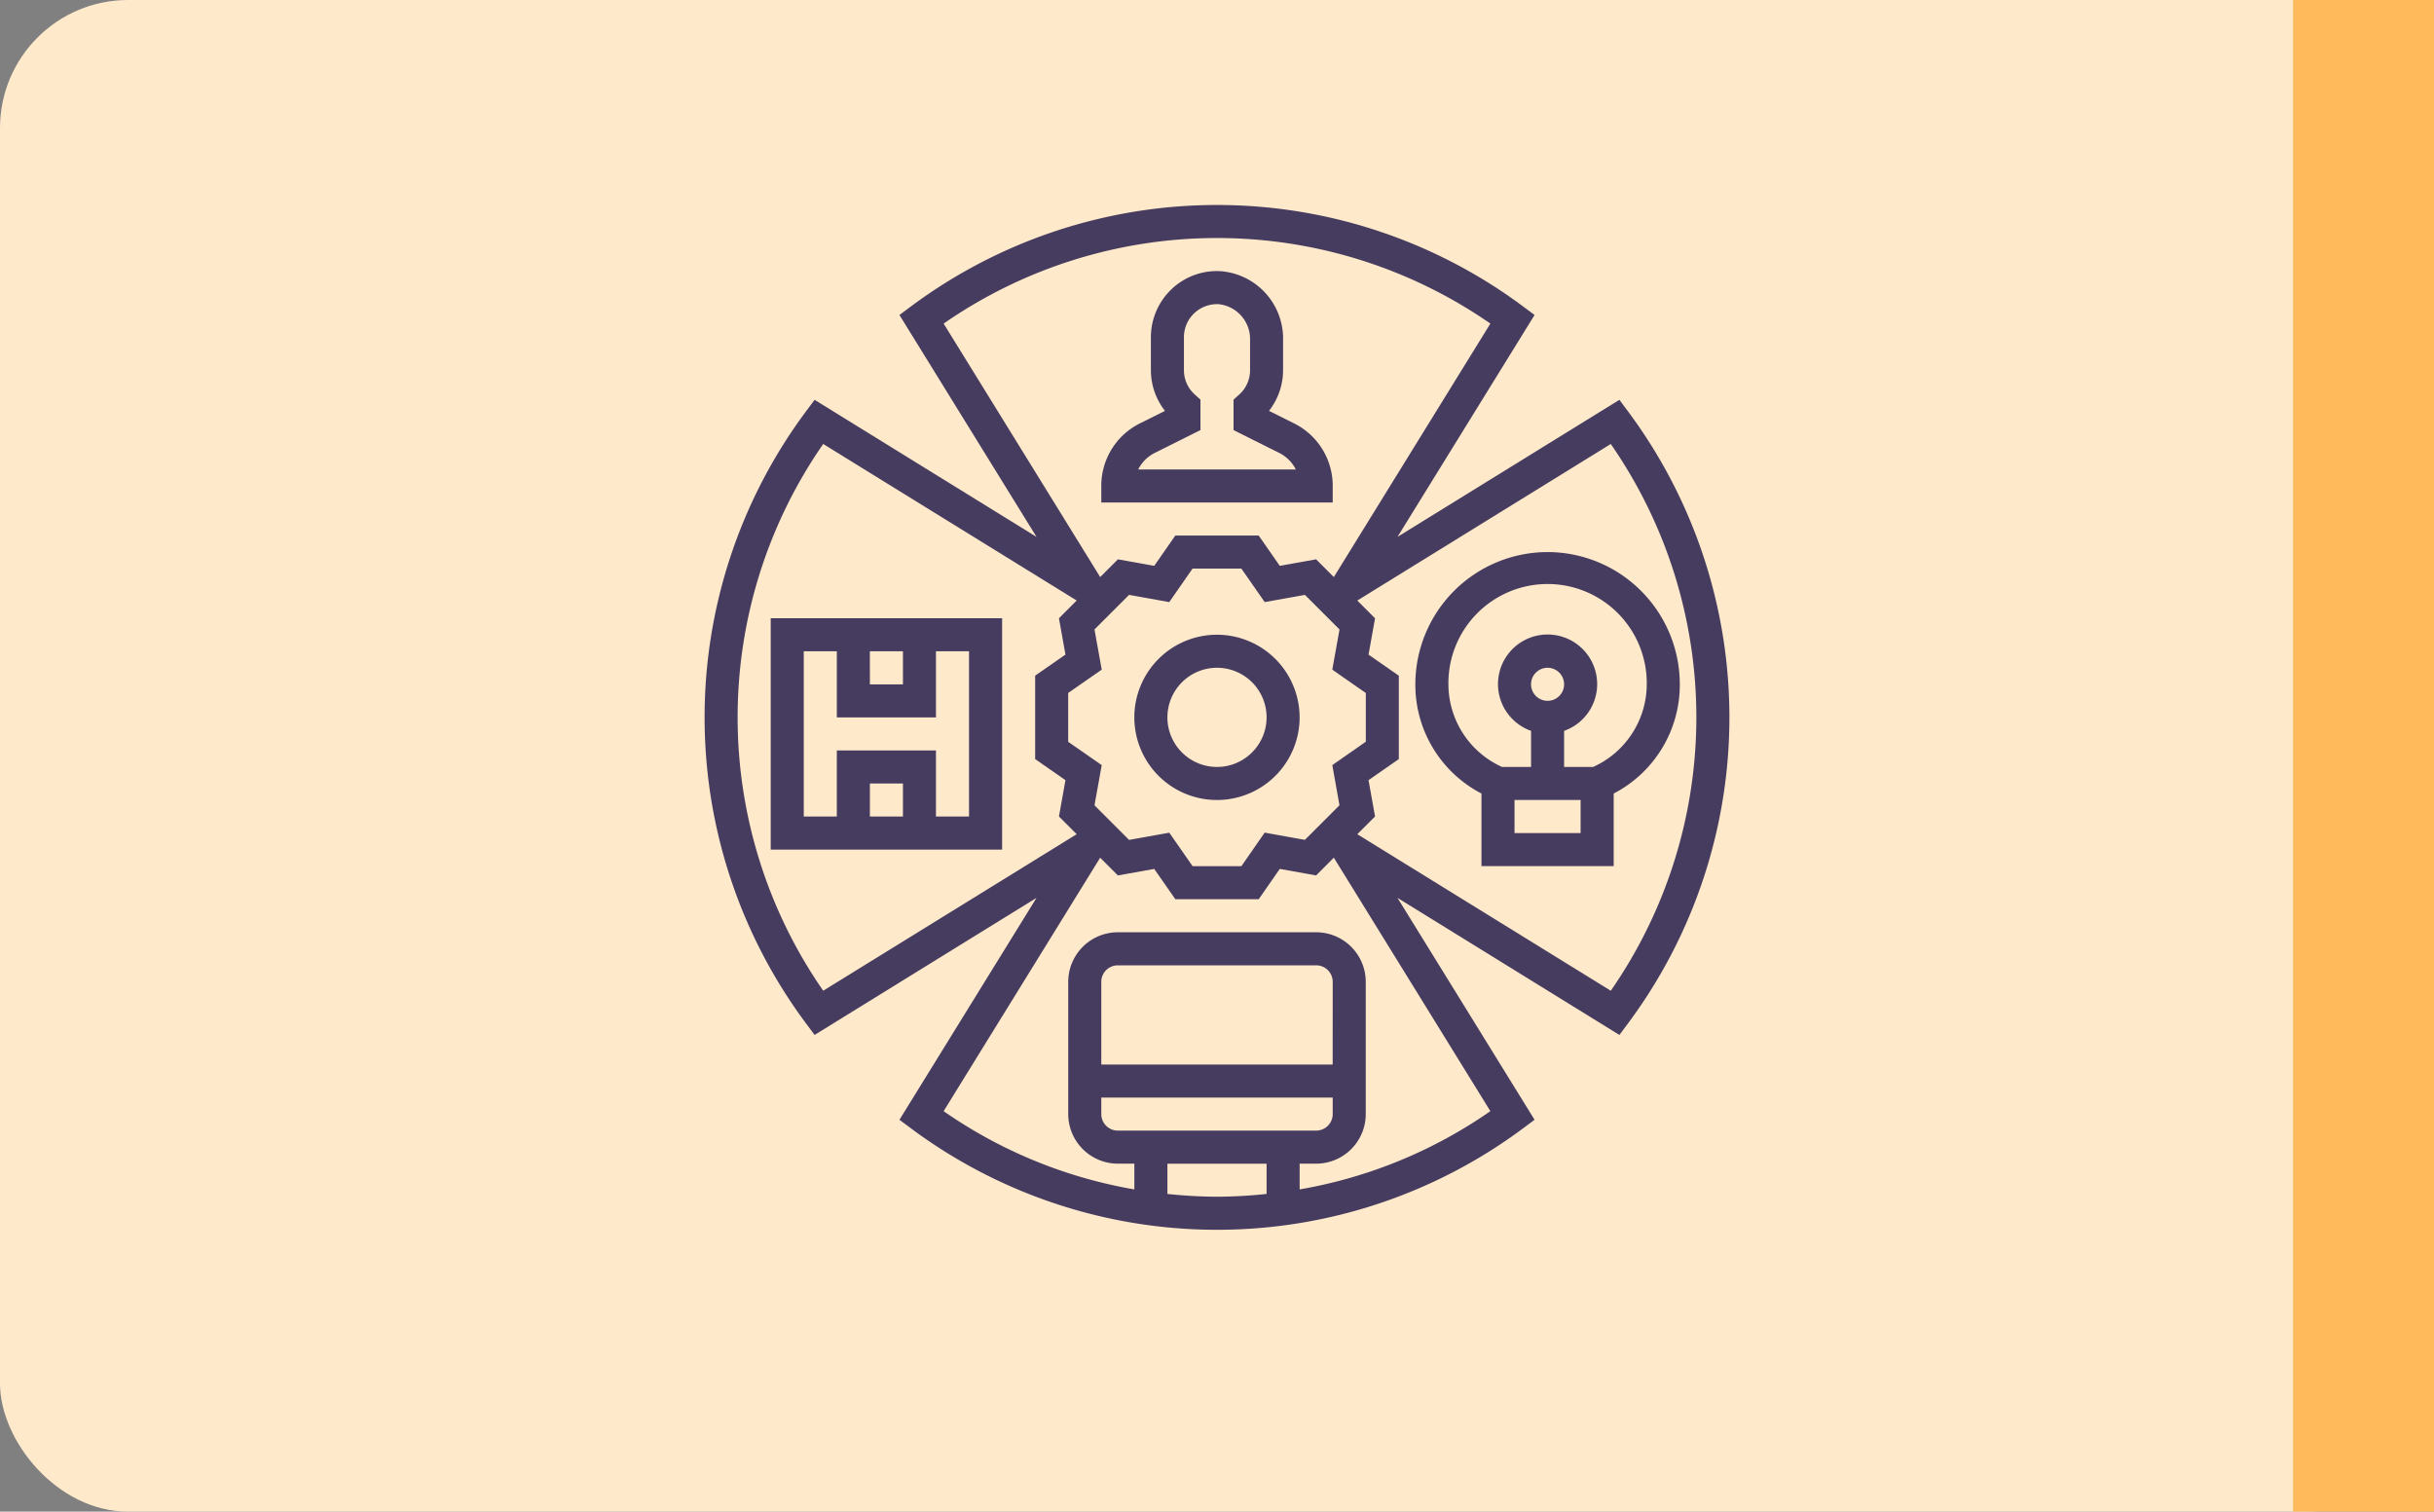 <svg xmlns="http://www.w3.org/2000/svg" width="190" height="118" viewBox="0 0 190 118">
  <rect x="0" y="0" width="190" height="118" fill="#808080" stroke="none"/>
  <g id="Grupo_83647" data-name="Grupo 83647" transform="translate(-180 -4074.221)">
    <rect id="Rectángulo_31153" data-name="Rectángulo 31153" width="190" height="118" rx="10" transform="translate(180 4074.221)" fill="#ffe9cb"/>
    <rect id="Rectángulo_31154" data-name="Rectángulo 31154" width="11" height="118" transform="translate(359 4074.221)" fill="#ffba5b"/>
    <g id="Grupo_83397" data-name="Grupo 83397">
      <path id="Trazado_144023" data-name="Trazado 144023" d="M43.064,23.064v-1.29a5.435,5.435,0,0,0-3.022-4.889l-1.952-.975a5.141,5.141,0,0,0,1.1-3.168V10.38a5.275,5.275,0,0,0-4.885-5.373A5.114,5.114,0,0,0,30.48,6.417a5.182,5.182,0,0,0-1.609,3.744v2.581a5.148,5.148,0,0,0,1.1,3.168l-1.952.975A5.436,5.436,0,0,0,25,21.774v1.29ZM29.175,19.193l3.566-1.783V15.033l-.427-.385a2.543,2.543,0,0,1-.863-1.907V10.161a2.581,2.581,0,0,1,2.72-2.577,2.735,2.735,0,0,1,2.441,2.8v2.361a2.543,2.543,0,0,1-.863,1.907l-.427.385V17.41l3.566,1.783a2.879,2.879,0,0,1,1.294,1.29h-12.3a2.87,2.87,0,0,1,1.293-1.29Z" transform="translate(240.968 4090.383)" fill="#463c5f"/>
      <path id="Trazado_144024" data-name="Trazado 144024" d="M73.118,17.16l-.707-.95-17.322,10.7,10.7-17.322-.95-.707a40,40,0,0,0-47.679,0l-.95.707,10.7,17.322L9.587,16.21l-.707.95a40,40,0,0,0,0,47.679l.707.95,17.322-10.7L16.21,72.411l.95.707a40,40,0,0,0,47.679,0l.95-.707-10.7-17.322,17.322,10.7.707-.95a40,40,0,0,0,0-47.679ZM19.66,10.26a37.424,37.424,0,0,1,42.678,0L50.119,30.046l-1.384-1.384L45.9,29.17l-1.646-2.364h-6.51L36.1,29.17l-2.835-.508-1.384,1.384Zm30.9,37.6-2.7,2.7-3.138-.564-1.818,2.617H39.093L37.274,50l-3.138.564-2.7-2.7L32,44.725l-2.617-1.819V39.093L32,37.273l-.564-3.137,2.7-2.7L37.273,32l1.819-2.617H42.9L44.724,32l3.138-.563,2.7,2.7-.564,3.137,2.617,1.821V42.9L50,44.724Zm-40.3,14.476a37.42,37.42,0,0,1,0-42.679l19.785,12.22-1.384,1.386.508,2.835-2.365,1.645v6.51L29.17,45.9l-.508,2.835,1.384,1.384ZM37.128,78.2v-2.36H44.87V78.2A38.15,38.15,0,0,1,41,78.417,38.15,38.15,0,0,1,37.128,78.2Zm12.9-10.1H31.967V61.644a1.291,1.291,0,0,1,1.29-1.29H48.741a1.291,1.291,0,0,1,1.29,1.29ZM31.967,70.676H50.031v1.29a1.291,1.291,0,0,1-1.29,1.29H33.257a1.291,1.291,0,0,1-1.29-1.29Zm30.371,1.061A36.971,36.971,0,0,1,47.45,77.845V75.837h1.29a3.876,3.876,0,0,0,3.871-3.871V61.644a3.876,3.876,0,0,0-3.871-3.871H33.257a3.876,3.876,0,0,0-3.871,3.871V71.966a3.876,3.876,0,0,0,3.871,3.871h1.29v2.009A37.008,37.008,0,0,1,19.66,71.738L31.879,51.954l1.384,1.384L36.1,52.83l1.646,2.363h6.51L45.9,52.828l2.835.508,1.384-1.384Zm9.4-9.4L51.952,50.119l1.384-1.384L52.828,45.9l2.364-1.646v-6.51L52.828,36.1l.508-2.835-1.384-1.386,19.785-12.22a37.425,37.425,0,0,1,0,42.68Z" transform="translate(234.001 4089.221)" fill="#463c5f"/>
      <path id="Trazado_144025" data-name="Trazado 144025" d="M33.451,27A6.451,6.451,0,1,0,39.9,33.451,6.459,6.459,0,0,0,33.451,27Zm0,10.322a3.871,3.871,0,1,1,3.871-3.871A3.876,3.876,0,0,1,33.451,37.322Z" transform="translate(241.549 4096.768)" fill="#463c5f"/>
      <path id="Trazado_144026" data-name="Trazado 144026" d="M54.322,22A10.334,10.334,0,0,0,44,32.322a9.564,9.564,0,0,0,5.161,8.526v5.667H59.483V40.849a9.565,9.565,0,0,0,5.161-8.526A10.334,10.334,0,0,0,54.322,22ZM51.742,43.935V41.354H56.9v2.581Zm1.29-11.613a1.29,1.29,0,1,1,1.29,1.29A1.292,1.292,0,0,1,53.032,32.322Zm4.845,6.451H55.613V35.956a3.871,3.871,0,1,0-2.581,0v2.818H50.768a7.1,7.1,0,0,1-4.187-6.451,7.742,7.742,0,1,1,15.483,0A7.1,7.1,0,0,1,57.877,38.774Z" transform="translate(246.483 4095.316)" fill="#463c5f"/>
      <path id="Trazado_144027" data-name="Trazado 144027" d="M5,44.064H23.064V26H5Zm10.322-2.581H12.742V38.9h2.581Zm-2.581-12.9h2.581v2.581H12.742Zm-5.161,0h2.581v5.161H17.9V28.581h2.581v12.9H17.9V36.322H10.161v5.161H7.581Z" transform="translate(235.162 4096.479)" fill="#463c5f"/>
    </g>
  </g>
</svg>
